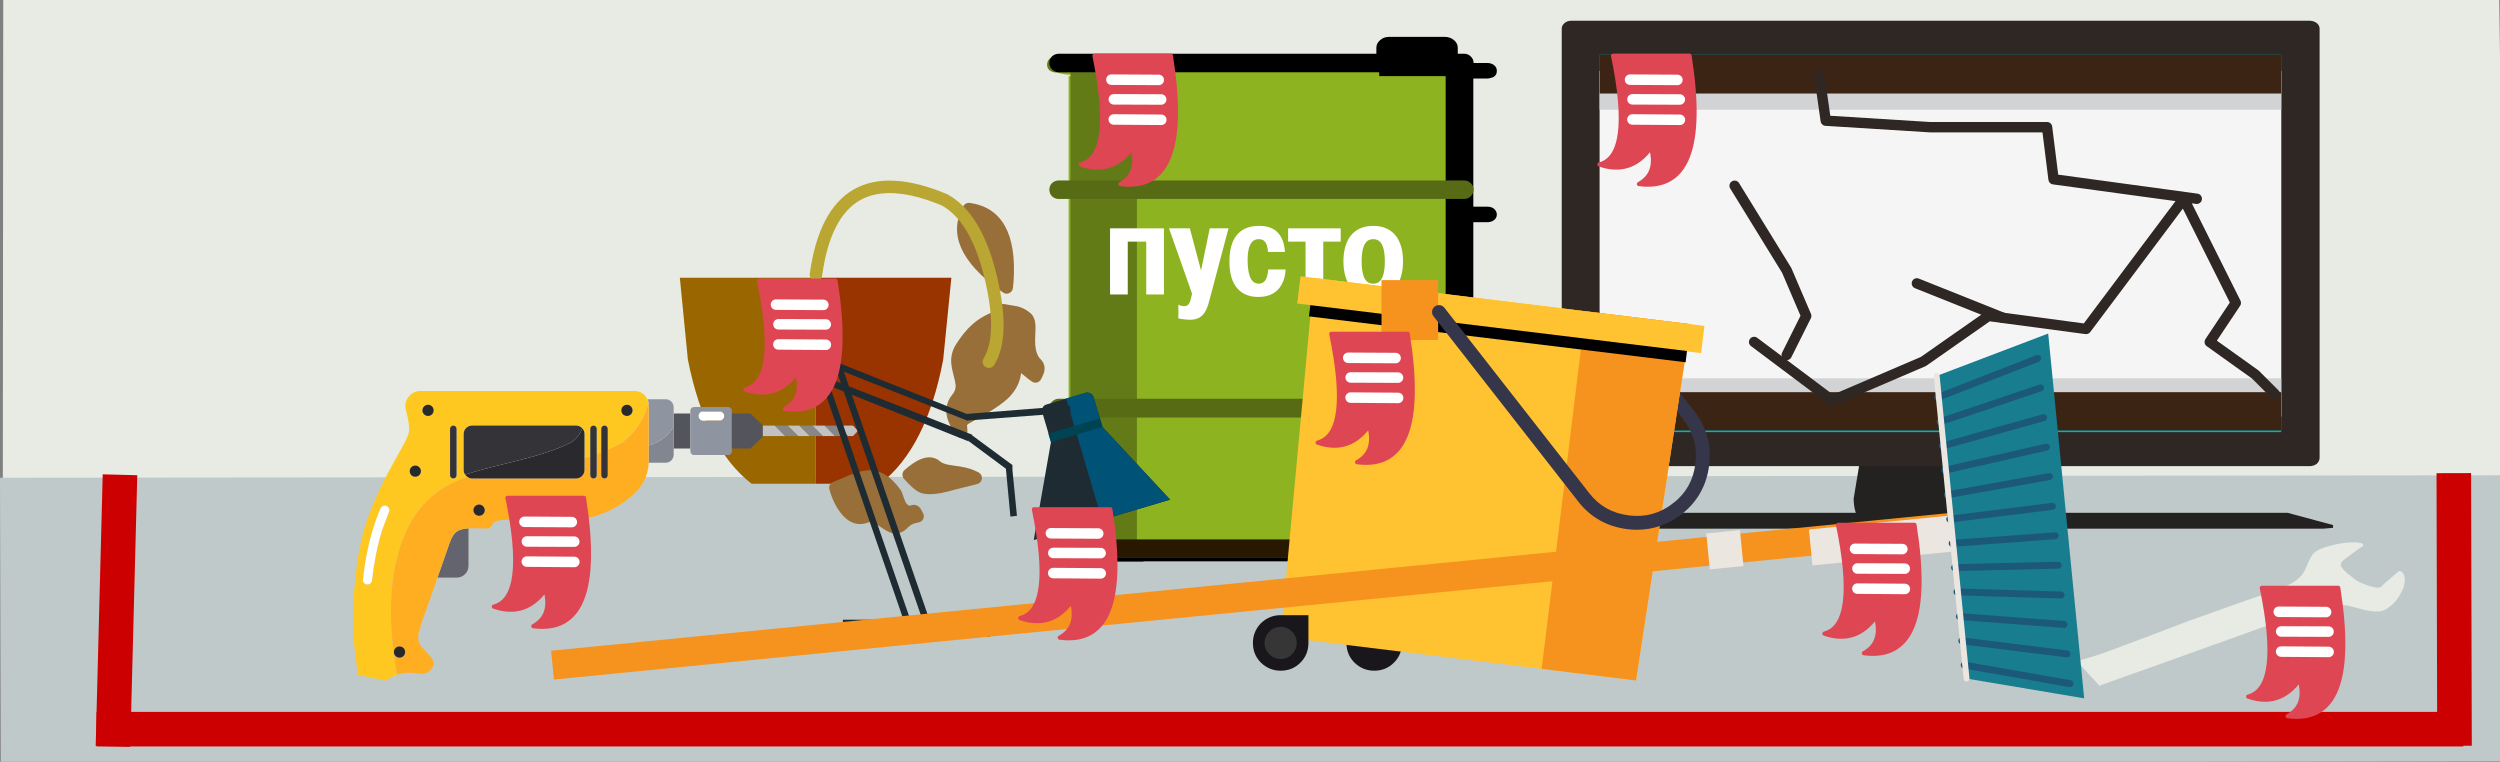 <?xml version="1.0" encoding="utf-8"?>
<!-- Generator: Adobe Illustrator 15.1.0, SVG Export Plug-In . SVG Version: 6.00 Build 0)  -->
<!DOCTYPE svg PUBLIC "-//W3C//DTD SVG 1.1//EN" "http://www.w3.org/Graphics/SVG/1.1/DTD/svg11.dtd">
<svg version="1.1" id="Layer_1" xmlns="http://www.w3.org/2000/svg" xmlns:xlink="http://www.w3.org/1999/xlink" x="0px" y="0px"
	 width="723.24px" height="220.383px" viewBox="-298.065 -127.033 723.24 220.383"
	 enable-background="new -298.065 -127.033 723.24 220.383" xml:space="preserve">
<rect x="-298.065" y="-127.033" width="723.24" height="220.383" fill="#808080" stroke="none"/>
<symbol  id="Duplicate_Items_Folder_x2F__x3C_Path_x3E__x5F_6_copy_2" viewBox="-27.9 -50.55 55.8 101.1">
	<g id="Layer_1_5_">
		<path fill="#8DB321" d="M-18.65,47.399h-5.6c-1,0-1.85,0.15-2.55,0.45c-0.733,0.3-1.1,0.667-1.1,1.101s0.367,0.816,1.1,1.149
			c0.7,0.3,1.55,0.45,2.55,0.45H27.9v-101.1h-52.15c-1,0-1.85,0.149-2.55,0.449c-0.733,0.333-1.1,0.718-1.1,1.15s0.367,0.8,1.1,1.1
			c0.7,0.301,1.55,0.45,2.55,0.45h5.6V47.399z"/>
	</g>
</symbol>
<symbol  id="Duplicate_Items_Folder_x2F__x3C_Path_x3E__x5F_8" viewBox="-36.1 -53.226 72.2 106.45">
	<g id="Layer_1_4_">
		<path d="M36.1,46.375v-0.101c0-0.6-0.25-1.033-0.75-1.3h-0.1c-0.233-0.133-0.483-0.2-0.75-0.2h-2.4v-26h2.4
			c0.467,0,0.85-0.149,1.15-0.45c0.3-0.333,0.45-0.717,0.45-1.149c0-0.435-0.15-0.8-0.45-1.101c-0.333-0.3-0.717-0.449-1.15-0.449
			h-2.4v-34.051h2.4c0.433,0,0.816-0.149,1.15-0.449c0.3-0.301,0.45-0.667,0.45-1.101c0-0.466-0.15-0.85-0.45-1.149
			c-0.3-0.301-0.683-0.45-1.15-0.45h-2.4v-28.45h2.4c0.433,0,0.816-0.15,1.15-0.45c0.3-0.3,0.45-0.667,0.45-1.1
			c0-0.467-0.15-0.851-0.45-1.15s-0.683-0.45-1.15-0.45H-24l-0.05-0.05H-34.5c-0.434,0-0.8,0.15-1.1,0.45
			c-0.333,0.333-0.5,0.717-0.5,1.15v0.05c0,0.433,0.167,0.8,0.5,1.1c0.3,0.3,0.667,0.45,1.1,0.45h2.45v28.45h-2.45
			c-0.434,0-0.8,0.149-1.1,0.45c-0.333,0.333-0.5,0.717-0.5,1.149c0,0.435,0.167,0.8,0.5,1.101c0.3,0.3,0.667,0.449,1.1,0.449h2.45
			v34.051h-2.45c-0.434,0-0.8,0.149-1.1,0.449c-0.333,0.301-0.5,0.667-0.5,1.101c0,0.433,0.167,0.815,0.5,1.149
			c0.3,0.301,0.667,0.45,1.1,0.45h2.45v25.95h-2.45c-0.434,0-0.8,0.15-1.1,0.45c-0.333,0.3-0.5,0.667-0.5,1.1v0.101
			c0,0.434,0.167,0.8,0.5,1.1c0.3,0.3,0.667,0.45,1.1,0.45h50.2l-0.1,0.75v2.35c0,0.601,0.216,1.117,0.65,1.55
			c0.4,0.434,0.9,0.65,1.5,0.65h9.5c0.6,0,1.117-0.217,1.55-0.65c0.434-0.434,0.65-0.949,0.65-1.55v-2.35l-0.15-0.75h5.2
			c0.433,0,0.816-0.15,1.15-0.45C35.95,47.175,36.1,46.808,36.1,46.375z"/>
	</g>
</symbol>
<symbol  id="Duplicate_Items_Folder_x2F_label" viewBox="-28.4 -33.213 56.8 66.428">
	<g id="base_2_">
		<path fill="#DE4653" d="M27.4,22.814c-4.633-44.067-17.65-61.667-39.05-52.8c6.8,1.667,10.15,6.767,10.05,15.3
			c-8.467-6.9-17.067-7.383-25.8-1.45c11.233-0.066,17.783,16.05,19.65,48.351L27.4,22.814z"/>
		<path fill="none" stroke="#DE4653" stroke-width="2" stroke-linecap="round" stroke-linejoin="round" stroke-miterlimit="3" d="
			M27.4,22.814c-4.633-44.067-17.65-61.667-39.05-52.8c6.8,1.667,10.15,6.767,10.05,15.3c-8.467-6.9-17.067-7.383-25.8-1.45
			c11.233-0.066,17.783,16.05,19.65,48.351L27.4,22.814z"/>
	</g>
	<g id="text_2_">
		<path fill="none" stroke="#FFFFFF" stroke-width="5" stroke-linecap="round" stroke-linejoin="round" stroke-miterlimit="3" d="
			M-2.9,19.114l21.75-5.95 M-6.7,0.515l21.8-6 M-4.2,9.765l21.75-5.9"/>
	</g>
</symbol>
<symbol  id="gorshok" viewBox="-44.825 -34 89.65 68">
	<g id="Layer_1_1_">
		<path fill="#993300" d="M0.075-34v68h44.75l-2.7-27c-3.7-19.5-10.633-33.167-20.8-41H0.075z"/>
		<path fill="#996600" d="M0.075,34v-68h-21.2c-10.167,7.833-17.183,21.5-21.05,41l-2.65,27H0.075z"/>
	</g>
</symbol>
<g id="Layer_3">
</g>
<polygon fill="#E8EBE4" points="424.943,-127.033 426.935,11.529 -297.247,11.529 -297.128,-127.033 "/>
<polygon fill="#C0C9C9" points="426.935,93.176 -297.831,94.595 -298.065,11.173 426.935,10.464 "/>
<g id="plant">
	<g id="Layer_1_3_">
		<g>
			<g id="Layer_1_6_">
				<path fill="#993300" d="M-62.048,12.904v-59.587h39.213l-2.366,23.66C-28.442-5.936-34.517,6.04-43.427,12.904H-62.048z"/>
				<path fill="#996600" d="M-62.048-46.683v59.587h-18.577C-89.533,6.04-95.681-5.936-99.07-23.024l-2.322-23.66H-62.048z"/>
			</g>
		</g>
	</g>
	<g id="leaves_1_">
		<g>
			<path fill="#996F39" d="M-4.244-36.673c1.195,0.293,2.245,0.837,3.148,1.636c0.482,0.441,0.745,1.229,0.785,2.36
				c0.022,0.169-0.01,1.335-0.094,3.496c-0.125,3.42,0.588,5.888,2.141,7.396c0.587,0.588,0.735,1.313,0.44,2.172
				c-0.168,0.441-0.398,0.936-0.692,1.481c-0.274-0.208-0.567-0.419-0.882-0.629c-2.169-1.686-3.974-3.338-5.416-4.958
				c1.028,4.019,0.179,7.444-2.549,10.277c-1.721,1.782-5.394,4.187-11.019,7.208c-1.258,0.672-1.836,1.493-1.73,2.457
				c0.105,1.029,0.136,1.563,0.094,1.604c-0.797-1.132-1.437-2.276-1.919-3.431c-0.946-2.288-0.692-4.322,0.754-6.107
				c0.902-1.09,1.365-2.288,1.385-3.588c0-0.798-0.209-1.973-0.629-3.523c-0.42-1.597-0.64-2.805-0.66-3.623
				c-0.044-1.427,0.33-2.759,1.117-3.996c1.459-2.287,2.901-4.06,4.328-5.323c1.91-1.72,4.246-2.998,7.006-3.839
				c0.167-0.572,0.393-1.141,0.675-1.7C-6.994-37.115-5.757-36.903-4.244-36.673z M-6.827-43.882
				c-0.336-0.252-0.682-0.494-1.039-0.725c-10.514-7.619-13.818-14.933-9.916-21.942c8.248,1.152,11.963,8.06,11.144,20.713
				C-6.679-45.205-6.742-44.556-6.827-43.882z M-8.635-35.603c-1.138,3.752,0.136,7.712,3.823,11.884
				C-8.499-27.891-9.773-31.853-8.635-35.603z M-27.257,7.84c0.903,0.795,2.435,1.321,4.596,1.574
				c2.623,0.315,4.513,0.734,5.667,1.259c0.378,0.168,0.776,0.357,1.195,0.565c-0.188,0.064-2.276,0.589-6.263,1.576
				c-4.176,1.236-7.114,1.604-8.814,1.101c-1.008-0.295-2.445-1.501-4.312-3.623c1.531-1.32,2.811-2.211,3.838-2.675
				C-29.67,6.823-28.306,6.896-27.257,7.84z M-39.093,15.613c0.052,0.073,0.105,0.146,0.157,0.222l0.017,0.031l-0.017-0.031
				C-38.988,15.759-39.041,15.686-39.093,15.613v-0.028c0.169,0.082,0.336,0.177,0.504,0.281h-0.331l1.117,3.021
				c1.07,1.911,2.403,2.561,3.997,1.954c0.233-0.084,0.453,0.073,0.662,0.472c0.125,0.231,0.304,0.568,0.536,1.009
				c-1.785,0.292-3.127,0.934-4.03,1.918c-0.861,0.945-1.752,1.355-2.676,1.228c-0.631-0.083-1.469-0.493-2.519-1.228
				c-1.28-0.902-2.172-1.469-2.675-1.699c-1.071-0.461-2.111-0.492-3.117-0.096c-1.994,0.778-3.852,0.138-5.573-1.918
				c-1.365-1.617-2.424-3.767-3.18-6.453c1.198-0.461,2.844-1.144,4.943-2.045c1.741-0.694,3.18-1.082,4.313-1.167
				C-44.223,10.594-41.546,12.178-39.093,15.613z"/>
		</g>
		<g>
			<path fill="#996F39" d="M-38.99,27.299c-0.203,0-0.394-0.015-0.569-0.039c-0.932-0.124-1.986-0.613-3.309-1.538
				c-1.52-1.07-2.137-1.417-2.375-1.529c-0.62-0.262-1.167-0.282-1.718-0.065c-1.92,0.75-4.797,0.934-7.622-2.441
				c-1.521-1.801-2.712-4.2-3.534-7.124c-0.254-0.899,0.22-1.843,1.091-2.178c1.142-0.439,2.738-1.1,4.879-2.02
				c0.014-0.006,0.029-0.012,0.043-0.018c1.929-0.768,3.515-1.19,4.849-1.289c3.533-0.329,6.79,1.524,9.632,5.504l0.038,0.051
				c0.046,0.065,0.094,0.132,0.141,0.199c0.035,0.053,0.068,0.106,0.099,0.162c0.04,0.076,0.092,0.184,0.122,0.264l1.065,2.881
				c0.804,1.375,1.326,1.177,1.708,1.031c0.875-0.317,2.136-0.151,2.909,1.322c0.115,0.212,0.298,0.557,0.534,1.006
				c0.271,0.515,0.278,1.128,0.019,1.648c-0.259,0.521-0.752,0.884-1.327,0.979c-1.363,0.223-2.369,0.68-2.989,1.356
				C-36.634,26.921-37.969,27.299-38.99,27.299z M-46.209,20.363c0.804,0,1.618,0.172,2.416,0.516
				c0.013,0.005,0.026,0.012,0.04,0.017c0.388,0.178,1.118,0.565,2.963,1.866c1.152,0.805,1.631,0.902,1.715,0.914
				c0.371,0.048,0.804-0.327,1.101-0.654c0.256-0.279,0.537-0.537,0.841-0.773c-0.773-0.462-1.552-1.234-2.247-2.477
				c-0.046-0.083-0.086-0.168-0.119-0.256l-1.067-2.851c-2.071-2.898-4.16-4.212-6.389-4.001c-0.975,0.072-2.238,0.42-3.787,1.036
				c-1.329,0.571-2.455,1.045-3.399,1.431c0.621,1.715,1.4,3.134,2.326,4.229c1.546,1.848,2.653,1.745,3.532,1.401
				C-47.61,20.495-46.913,20.363-46.209,20.363z M-29.079,15.944c-0.884,0-1.65-0.098-2.311-0.294
				c-1.371-0.401-3.012-1.724-5.157-4.162c-0.319-0.362-0.479-0.837-0.446-1.319c0.033-0.481,0.257-0.93,0.623-1.245
				c1.677-1.446,3.075-2.412,4.275-2.954c2.945-1.395,4.912-0.492,6.039,0.518c0.351,0.307,1.283,0.857,3.605,1.13
				c2.846,0.341,4.874,0.802,6.206,1.409c0.388,0.173,0.814,0.374,1.252,0.591c0.653,0.326,1.048,1.013,0.999,1.741
				c-0.049,0.729-0.531,1.356-1.223,1.591c-0.142,0.049-0.355,0.121-6.372,1.609C-24.729,15.488-27.179,15.944-29.079,15.944z
				 M-32.544,10.48c1.413,1.415,2.042,1.661,2.175,1.7c0.745,0.221,2.679,0.374,7.39-0.982c-2.501-0.304-4.295-0.96-5.475-2.001
				c-0.005-0.004-0.009-0.007-0.014-0.011c-0.22-0.198-0.677-0.61-2.11,0.068C-31.002,9.446-31.636,9.801-32.544,10.48z
				 M-20.016-0.364c-0.051,0-0.104-0.002-0.156-0.007c-0.531-0.045-1.016-0.324-1.323-0.761c-0.867-1.232-1.577-2.503-2.109-3.774
				c-1.199-2.9-0.846-5.645,1.018-7.944c0.651-0.786,0.968-1.592,0.982-2.477c0-0.41-0.098-1.295-0.566-3.023
				c-0.464-1.764-0.7-3.085-0.723-4.052c-0.054-1.775,0.417-3.464,1.399-5.01c1.543-2.419,3.109-4.338,4.656-5.707
				c1.875-1.689,4.157-3.009,6.785-3.923c0.141-0.363,0.302-0.723,0.481-1.077c0.365-0.721,1.165-1.114,1.959-0.958
				c0.971,0.188,2.196,0.396,3.642,0.616c0.053,0.008,0.106,0.018,0.158,0.031c1.479,0.362,2.796,1.048,3.916,2.038
				c0.875,0.8,1.323,1.966,1.393,3.584c0.02,0.23,0.021,0.785-0.092,3.698c-0.104,2.87,0.432,4.899,1.595,6.029
				c1.102,1.102,1.412,2.536,0.89,4.056c-0.006,0.018-0.013,0.037-0.02,0.055c-0.196,0.516-0.462,1.087-0.791,1.697
				c-0.25,0.464-0.692,0.797-1.208,0.909c-0.515,0.113-1.055-0.007-1.477-0.326c-0.26-0.198-0.528-0.388-0.795-0.567
				c-0.037-0.024-0.071-0.049-0.105-0.076c-0.757-0.589-1.475-1.177-2.152-1.764c-0.304,2.563-1.439,4.875-3.398,6.91
				c-1.876,1.942-5.625,4.41-11.465,7.547c-0.564,0.301-0.8,0.57-0.79,0.666c0.18,1.756,0.247,2.409-0.425,3.08
				C-19.078-0.553-19.538-0.364-20.016-0.364z M-10.848-32.806c-1.344,0.652-2.542,1.45-3.582,2.386
				c-1.307,1.155-2.653,2.818-4.013,4.951c-0.593,0.934-0.868,1.905-0.834,2.969c0.012,0.474,0.125,1.405,0.602,3.217
				c0.462,1.707,0.689,3.014,0.689,3.984c-0.028,1.745-0.633,3.331-1.801,4.742c-0.883,1.088-1.116,2.222-0.713,3.594
				c0.341-0.301,0.759-0.593,1.271-0.866c6.757-3.629,9.478-5.738,10.569-6.869c2.19-2.273,2.91-4.95,2.194-8.168
				C-9.352-26.238-10.817-29.567-10.848-32.806z M-3.46-24.919c0.725,0.814,1.559,1.646,2.493,2.49
				c-0.926-1.755-1.346-4.04-1.245-6.818c0.1-2.571,0.102-3.154,0.099-3.283c-0.002-0.027-0.004-0.054-0.004-0.083
				c-0.028-0.784-0.18-1.054-0.208-1.098c-0.659-0.574-1.405-0.963-2.275-1.188c-0.818-0.125-1.57-0.247-2.248-0.363
				c-0.017,0.053-0.033,0.107-0.049,0.16c-0.002,0.008-0.005,0.016-0.007,0.024C-7.855-31.943-6.728-28.62-3.46-24.919z
				 M-6.827-42.073c-0.386,0-0.769-0.124-1.088-0.364c-0.302-0.228-0.616-0.447-0.932-0.651c-0.027-0.017-0.054-0.035-0.08-0.054
				c-11.327-8.208-14.838-16.379-10.435-24.287c0.364-0.652,1.092-1.014,1.832-0.911c9.313,1.305,13.584,8.916,12.697,22.622
				c-0.045,0.668-0.113,1.36-0.2,2.061c-0.08,0.641-0.495,1.19-1.09,1.441C-6.349-42.119-6.589-42.073-6.827-42.073z M-16.754-64.54
				c-2.314,5.446,0.439,11.125,8.38,17.292C-7.815-61.167-13.537-63.839-16.754-64.54z"/>
		</g>
	</g>
	<g id="plant_1_">
		<g>
			<path fill="#BAA632" d="M-11.991-20.574c-0.323,0-0.651-0.086-0.946-0.268c-0.851-0.524-1.115-1.638-0.592-2.489
				c2.799-4.547,2.896-12.369,0.286-23.248c-2.593-10.796-6.737-17.855-12.318-20.984c-10.107-4.231-18.089-4.746-23.726-1.529
				c-5.726,3.268-9.403,10.593-10.93,21.772c-0.135,0.989-1.041,1.682-2.037,1.547c-0.99-0.136-1.682-1.047-1.547-2.037
				c1.687-12.352,5.967-20.57,12.722-24.424c6.682-3.813,15.77-3.351,27.012,1.374c0.059,0.025,0.117,0.053,0.174,0.084
				c6.548,3.618,11.315,11.474,14.169,23.353c2.882,12.016,2.646,20.517-0.722,25.988C-10.79-20.88-11.384-20.574-11.991-20.574z"/>
		</g>
	</g>
</g>
<g>
	<g>
		<polygon fill="#242121" points="148.355,24.868 160.945,21.321 363.716,21.321 376.876,24.868 376.876,25.669 374.132,25.9 
			151.101,25.9 148.355,25.669 		"/>
		<path fill="#242121" d="M255.809-63.815h13.617c1.527,0,2.859,0.878,4.002,2.633c1.07,1.677,1.606,3.737,1.606,6.177
			l12.014,72.207c0,2.44-0.534,4.502-1.604,6.18c-1.141,1.677-2.478,2.516-4.002,2.516h-37.647c-1.529,0-2.862-0.838-4.007-2.516
			c-1.064-1.678-1.598-3.74-1.598-6.18l12.014-72.207c0-2.44,0.534-4.5,1.6-6.177C252.948-62.937,254.281-63.815,255.809-63.815z"/>
		<g>
			<path fill="#2E2724" d="M156.479-121.031h213.646c0.762,0,1.448,0.229,2.058,0.687c0.535,0.455,0.805,0.992,0.805,1.601V5.417
				c0,0.61-0.27,1.183-0.805,1.717c-0.609,0.457-1.296,0.687-2.058,0.687H156.479c-0.76,0-1.409-0.229-1.943-0.687
				c-0.536-0.534-0.799-1.107-0.799-1.717v-124.161c0-0.609,0.263-1.144,0.799-1.601
				C155.07-120.802,155.719-121.031,156.479-121.031z"/>
			<rect x="164.717" y="-111.191" fill="#00B4B8" width="197.167" height="109.168"/>
		</g>
	</g>
	<rect x="164.717" y="-106.499" fill="#F5F5F5" width="197.167" height="99.899"/>
	<rect x="164.717" y="-106.499" fill="#D1D3D4" width="197.167" height="11.216"/>
	<rect x="164.717" y="-17.584" fill="#D1D3D4" width="197.167" height="11.211"/>
	<rect x="164.717" y="-13.581" fill="#3C2415" width="197.167" height="11.101"/>
	<rect x="164.717" y="-111.191" fill="#3C2415" width="197.167" height="11.214"/>
	<g>
		<path fill="#2E2724" d="M231.998-9.656c-0.319,0-0.636-0.102-0.9-0.3L208.5-26.903c-0.662-0.497-0.797-1.438-0.3-2.1
			c0.499-0.664,1.438-0.796,2.101-0.3l21.903,16.427l25.424-10.897l18.706-13.089c0.308-0.215,0.686-0.309,1.058-0.258l27.373,3.651
			l26.537-35.384l-35.481-4.837c-0.673-0.092-1.201-0.625-1.285-1.3l-1.722-13.75h-32.565l-30.225-1.887
			c-0.71-0.044-1.291-0.581-1.392-1.285l-1.881-13.18c-0.116-0.82,0.453-1.58,1.273-1.697c0.825-0.119,1.579,0.453,1.697,1.273
			l1.708,11.971l28.912,1.808l33.796-0.003c0.757,0,1.395,0.563,1.488,1.313l1.742,13.919l40.286,5.493
			c0.82,0.112,1.396,0.868,1.283,1.689s-0.873,1.394-1.688,1.284l-1.229-0.167l14.069,28.135c0.24,0.481,0.205,1.055-0.094,1.503
			l-6.728,10.092l11.997,8.571c0.067,0.048,0.13,0.102,0.188,0.16l5.65,5.65c0.586,0.585,0.586,1.536,0,2.121
			c-0.586,0.586-1.535,0.586-2.121,0l-5.563-5.563l-13.078-9.343c-0.658-0.471-0.825-1.379-0.376-2.053l7.051-10.576l-13.59-27.175
			l-26.79,35.72c-0.326,0.434-0.856,0.658-1.398,0.587l-27.663-3.69l-18.354,12.843c-0.085,0.059-0.175,0.109-0.27,0.15
			l-26.363,11.3C232.4-9.696,232.198-9.656,231.998-9.656z"/>
	</g>
	<g>
		<path fill="#2E2724" d="M281.432-33.571c-0.186,0-0.374-0.035-0.557-0.108l-24.952-9.977c-0.77-0.307-1.144-1.18-0.836-1.95
			s1.182-1.143,1.949-0.835l24.952,9.977c0.77,0.307,1.144,1.18,0.836,1.95C282.59-33.928,282.027-33.571,281.432-33.571z"/>
	</g>
	<g>
		<path fill="#2E2724" d="M218.821-22.837c-0.226,0-0.454-0.051-0.67-0.159c-0.74-0.371-1.041-1.271-0.671-2.012l5.335-10.675
			l-5.328-12.441l-15.009-24.383c-0.435-0.706-0.215-1.629,0.491-2.063c0.704-0.433,1.629-0.215,2.063,0.491l15.066,24.477
			c0.039,0.063,0.072,0.128,0.102,0.196l5.646,13.182c0.174,0.405,0.16,0.866-0.037,1.261l-5.646,11.296
			C219.901-23.141,219.37-22.837,218.821-22.837z"/>
	</g>
</g>
<g>
	<rect x="-270.129" y="78.911" fill="#CC0000" width="684.689" height="10"/>
</g>
<g>
	<g>
		<path fill="#CC0000" d="M-260.388,89.016l-9.997-0.259l2.035-78.569l9.997,0.259L-260.388,89.016z M407.013,88.724l-0.201-78.868
			l10-0.025l0.201,78.868L407.013,88.724z"/>
	</g>
</g>
<g id="objects">
	<g>
		<g>
			
				<use xlink:href="#Duplicate_Items_Folder_x2F__x3C_Path_x3E__x5F_8"  width="72.2" height="106.45" x="-36.1" y="-53.226" transform="matrix(1.7 0 0 -1.426 73.591 -40.466)" overflow="visible"/>
			<rect x="11.081" y="-105.009" fill="#8DB321" width="109.077" height="136.208"/>
			
				<use xlink:href="#Duplicate_Items_Folder_x2F__x3C_Path_x3E__x5F_6_copy_2"  width="55.8" height="101.1" x="-27.9" y="-50.55" transform="matrix(1.7 0 0 -1.426 53.501 -37.776)" overflow="visible"/>
			<path fill="#637B17" d="M124.922-110.598c0.708,0,1.322,0.191,1.835,0.578c0.58,0.515,0.871,1.063,0.871,1.644
				c0,0.836-0.422,1.48-1.257,1.929H26.778c-0.71,0-1.354,0.227-1.932,0.675c-0.516,0.451-0.772,0.998-0.772,1.644
				c0,0.58,0.257,1.095,0.772,1.545c0.58,0.449,1.224,0.675,1.932,0.675h4.055v135.14h-4.055c-0.516,0-1,0.129-1.449,0.386H7.46
				c-0.71,0-1.353-0.224-1.931-0.676c-0.451-0.452-0.677-0.998-0.677-1.643c0-0.578,0.227-1.095,0.677-1.543
				c0.579-0.386,1.223-0.58,1.931-0.58h4.151V-106.06H7.46c-0.71,0-1.353-0.226-1.931-0.675c-0.451-0.386-0.677-0.936-0.677-1.641
				c0-0.58,0.227-1.131,0.677-1.643c0.579-0.386,1.223-0.579,1.931-0.579h117.461V-110.598z"/>
			<path d="M8.23-111.486h117.292c0.736,0,1.359,0.254,1.867,0.764c0.567,0.511,0.851,1.136,0.851,1.871
				c0,0.738-0.284,1.358-0.851,1.87c-0.508,0.566-1.133,0.848-1.867,0.848H8.23c-0.739,0-1.388-0.282-1.955-0.848
				c-0.508-0.511-0.766-1.132-0.766-1.87c0-0.735,0.257-1.359,0.766-1.871C6.842-111.229,7.496-111.486,8.23-111.486z"/>
			<path fill="#281800" d="M125.523,34.372H8.23c-0.739,0-1.388-0.256-1.955-0.764c-0.508-0.511-0.766-1.135-0.766-1.869
				c0-0.738,0.257-1.391,0.766-1.956c0.567-0.512,1.221-0.766,1.955-0.766h117.292c0.736,0,1.359,0.254,1.867,0.766
				c0.567,0.565,0.851,1.218,0.851,1.956c0,0.734-0.284,1.358-0.851,1.869C126.882,34.116,126.257,34.372,125.523,34.372z"/>
			<path fill="#566B14" d="M125.523-69.479H8.23c-0.739,0-1.388-0.251-1.955-0.763c-0.508-0.513-0.766-1.162-0.766-1.952
				c0-0.74,0.257-1.364,0.766-1.873c0.567-0.509,1.221-0.765,1.955-0.765h117.292c0.736,0,1.359,0.256,1.867,0.765
				c0.567,0.508,0.851,1.133,0.851,1.873c0,0.734-0.284,1.386-0.851,1.952C126.882-69.731,126.257-69.479,125.523-69.479z"/>
			<path fill="#566B14" d="M125.523-6.242H8.23c-0.739,0-1.388-0.283-1.955-0.848C5.767-7.601,5.509-8.224,5.509-8.964
				c0-0.734,0.257-1.359,0.766-1.868c0.567-0.567,1.221-0.846,1.955-0.846h117.292c0.736,0,1.359,0.279,1.867,0.846
				c0.567,0.509,0.851,1.134,0.851,1.868c0,0.739-0.284,1.362-0.851,1.873C126.882-6.526,126.257-6.242,125.523-6.242z"/>
		</g>
		<g enable-background="new    ">
			<path fill="#FFFFFF" d="M28.191-41.844H23.07v-19.13H38.66v19.13h-5.122v-15.29h-5.347V-41.844z"/>
			<path fill="#FFFFFF" d="M42.838-38.906c0.527,0.339,1.205,0.452,1.732,0.452c1.431,0,1.695-1.431,1.996-2.674l0.226-0.941
				l-6.666-18.904h6.025l3.238,12.201l2.523-12.201h5.423l-5.348,20.147c-0.678,2.523-1.394,6.289-5.649,6.289
				c-1.167,0-2.523-0.15-3.502-0.376V-38.906z"/>
			<path fill="#FFFFFF" d="M73.866-49.074c-0.076,1.657-0.753,7.946-7.833,7.946c-1.921,0-8.436-0.264-8.436-10.243
				c0-9.377,5.536-10.318,8.699-10.318c2.448,0,6.891,0.678,7.381,7.532h-4.896c-0.264-3.013-1.318-3.69-2.674-3.69
				c-1.243,0-3.239,0.565-3.239,6.063c0,2.975,0.452,6.816,3.201,6.816c2.071,0,2.599-2.034,2.749-4.105H73.866z"/>
			<path fill="#FFFFFF" d="M74.579-57.134v-3.841h15.214v3.841h-5.046v15.29h-5.121v-15.29H74.579z"/>
			<path fill="#FFFFFF" d="M90.581-51.447c0-5.912,2.636-10.243,8.624-10.243s8.624,4.331,8.624,10.243
				c0,5.988-2.674,10.318-8.624,10.318C93.255-41.129,90.581-45.459,90.581-51.447z M102.557-51.447
				c0-5.498-1.808-6.402-3.352-6.402c-1.544,0-3.352,0.904-3.352,6.402c0,5.611,1.808,6.478,3.352,6.478
				C100.749-44.969,102.557-45.836,102.557-51.447z"/>
		</g>
	</g>
	<g>
		<polygon fill="#C2C2C2" points="-55.778,-3.905 -51.287,-3.905 -49.851,-2.389 -51.287,-0.881 -52.76,-0.881 		"/>
		<polygon fill="#C2C2C2" points="-70.23,-3.905 -66.781,-3.905 -63.757,-0.881 -67.206,-0.881 		"/>
		<polygon fill="#C2C2C2" points="-63.08,-3.905 -59.457,-3.905 -56.437,-0.881 -60.06,-0.881 		"/>
		<polygon fill="#C2C2C2" points="-77.433,-3.905 -73.908,-3.905 -70.885,-0.881 -77.433,-0.881 		"/>
		<polygon fill="#878787" points="-66.781,-3.905 -63.08,-3.905 -60.06,-0.881 -63.757,-0.881 		"/>
		<polygon fill="#878787" points="-56.437,-0.881 -59.457,-3.905 -55.778,-3.905 -52.76,-0.881 		"/>
		<polygon fill="#878787" points="-67.206,-0.881 -70.885,-0.881 -73.908,-3.905 -70.23,-3.905 		"/>
		<rect x="-103.175" y="-7.408" fill="#54545C" width="4.825" height="10.13"/>
		<path fill="#818691" d="M-106.216-0.201c1.203-0.943,2.217-2.1,3.041-3.47v8.192c0,0.634-0.223,1.177-0.676,1.628
			c-0.451,0.452-1.001,0.679-1.645,0.679h-4.921l0.019-4.994l0.134-0.042C-108.79,1.416-107.44,0.752-106.216-0.201z"/>
		<path fill="#8F94A1" d="M-110.395-9.887c0-0.181-0.025-0.442-0.079-0.774c-0.039-0.232-0.137-0.522-0.291-0.872h5.27
			c0.644,0,1.194,0.227,1.645,0.677c0.453,0.464,0.676,1.015,0.676,1.648v5.538c-0.824,1.37-1.837,2.523-3.041,3.47
			c-1.227,0.953-2.574,1.621-4.046,1.993l-0.133,0.04V-9.887z"/>
		<path fill="#64646E" d="M-166.079,26.852c0.763-0.593,1.943-0.935,3.545-1.025v10.846c0,0.929-0.335,1.729-1.005,2.401
			c-0.659,0.659-1.46,0.989-2.401,0.989h-5.561c1.987-5.734,3.157-9.079,3.507-10.033
			C-167.443,28.482-166.803,27.424-166.079,26.852z"/>
		<path fill="#FFC821" d="M-176.771,8.123c-0.31-0.324-0.691-0.483-1.144-0.483c-0.451,0-0.836,0.159-1.163,0.483
			c-0.31,0.312-0.462,0.69-0.462,1.144c0,0.45,0.153,0.836,0.462,1.164c0.327,0.309,0.712,0.461,1.163,0.461
			c0.453,0,0.834-0.152,1.144-0.461c0.321-0.327,0.486-0.713,0.486-1.164C-176.285,8.83-176.45,8.449-176.771,8.123z
			 M-165.982-2.991c0-0.26-0.09-0.478-0.273-0.659c-0.178-0.181-0.4-0.271-0.657-0.271h-0.021c-0.259,0-0.479,0.09-0.658,0.271
			c-0.183,0.181-0.273,0.399-0.273,0.659v13.44c0,0.26,0.09,0.477,0.273,0.659c0.179,0.178,0.399,0.268,0.658,0.268h0.018
			c0.257,0,0.479-0.09,0.657-0.268c0.182-0.182,0.272-0.399,0.272-0.659v-13.44H-165.982z M-185.586,21.138
			c0.169-0.323,0.194-0.649,0.079-0.989c-0.115-0.334-0.335-0.586-0.657-0.75c-0.325-0.168-0.654-0.194-0.986-0.079
			c-0.35,0.117-0.604,0.335-0.756,0.659c-0.18,0.362-0.399,0.862-0.659,1.511c-0.489,1.2-0.967,2.536-1.43,4.007
			c-1.433,4.586-2.454,9.62-3.059,15.107c-0.042,0.361,0.051,0.681,0.271,0.948c0.219,0.284,0.51,0.447,0.87,0.484h0.155
			c0.335,0,0.626-0.109,0.871-0.329c0.243-0.219,0.389-0.49,0.426-0.813c0.583-5.258,1.563-10.117,2.944-14.584
			C-186.241,22.892-185.599,21.167-185.586,21.138z M-174.234-9.945c-0.439,0-0.82,0.161-1.141,0.485
			c-0.323,0.321-0.485,0.704-0.485,1.143c0,0.45,0.162,0.836,0.485,1.16c0.31,0.312,0.691,0.465,1.141,0.465
			c0.451,0,0.839-0.153,1.161-0.465c0.31-0.324,0.465-0.709,0.465-1.16c0-0.451-0.155-0.835-0.465-1.143
			C-173.395-9.784-173.782-9.945-174.234-9.945z M-116.692-9.945c-0.45,0-0.836,0.161-1.163,0.485
			c-0.31,0.309-0.464,0.692-0.464,1.143c0,0.45,0.153,0.836,0.464,1.16c0.324,0.312,0.712,0.465,1.163,0.465
			c0.454,0,0.835-0.153,1.145-0.465c0.324-0.324,0.485-0.709,0.485-1.16c0-0.442-0.161-0.823-0.485-1.143
			C-115.857-9.784-116.238-9.945-116.692-9.945z M-114.444-13.916c0.811,0,1.555,0.22,2.225,0.659c0.647,0.425,1.132,1,1.454,1.724
			c0.154,0.35,0.252,0.642,0.291,0.872c-0.492,2.247-1.4,4.377-2.732,6.392c-1.317,2.013-2.935,3.745-4.859,5.189
			c-1.237,0.711-2.636,1.41-4.184,2.094v-6.004c0-0.26-0.09-0.478-0.273-0.659c-0.18-0.181-0.4-0.271-0.659-0.271h-0.018
			c-0.259,0-0.479,0.09-0.659,0.271c-0.18,0.181-0.271,0.399-0.271,0.659v6.796l-1.296,0.487v-7.283c0-0.26-0.09-0.478-0.27-0.659
			c-0.183-0.181-0.4-0.271-0.659-0.271h-0.019c-0.259,0-0.479,0.09-0.659,0.271c-0.182,0.181-0.272,0.399-0.272,0.659v7.938
			l-1.665,0.482v-6.893c0-0.634-0.214-1.182-0.64-1.646c-0.503-0.541-1.109-0.813-1.821-0.813h-30.022
			c-0.686,0-1.273,0.24-1.763,0.716c-0.479,0.477-0.716,1.059-0.716,1.744v10.36c0,0.531,0.141,0.996,0.425,1.397
			c0.181,0.256,0.428,0.481,0.738,0.676c-10.332,3.206-17.07,10.717-20.221,22.544c-2.558,9.607-2.623,21.148-0.194,34.631
			c-0.726,0.272-1.504,0.643-2.343,1.104c-0.414,0.245-0.756,0.456-1.026,0.642l-7.941-1.709c-0.245-1.469-0.485-3.195-0.716-5.171
			c-0.49-3.95-0.737-7.204-0.737-9.76c0-5.126,0.302-10.144,0.913-15.049c0.709-5.809,1.771-10.733,3.176-14.775
			c1.782-5.127,4.306-10.62,7.573-16.486c1.484-2.618,2.491-4.425,3.018-5.424c0.853-1.599,1.35-2.775,1.491-3.523
			c0.223-1.264-0.062-3.396-0.851-6.39c-0.388-1.396-0.15-2.66,0.717-3.797c0.864-1.146,2.02-1.724,3.467-1.724H-114.444
			L-114.444-13.916z"/>
		<path fill="#FFAE21" d="M-159.459,18.931c-0.451,0-0.836,0.164-1.159,0.485c-0.324,0.311-0.486,0.691-0.486,1.141
			c0,0.453,0.159,0.841,0.486,1.161c0.323,0.311,0.708,0.466,1.159,0.466c0.453,0,0.834-0.155,1.144-0.466
			c0.321-0.32,0.486-0.708,0.486-1.161c0-0.439-0.162-0.818-0.486-1.141C-158.625,19.095-159.006,18.931-159.459,18.931z
			 M-182.486,59.976c-0.454,0-0.834,0.154-1.144,0.464c-0.322,0.323-0.485,0.71-0.485,1.163c0,0.448,0.161,0.832,0.485,1.139
			c0.326,0.325,0.703,0.485,1.144,0.485c0.45,0,0.839-0.16,1.163-0.485c0.31-0.309,0.461-0.69,0.461-1.139
			c0-0.453-0.152-0.84-0.461-1.163C-181.647,60.13-182.036,59.976-182.486,59.976z M-110.474-10.661
			c0.051,0.335,0.079,0.593,0.079,0.774l-0.019,16.714c-0.042,1.587-0.375,3.111-1.008,4.571c-0.623,1.458-1.501,2.742-2.635,3.855
			l-0.114,0.115c-2.61,2.569-5.612,4.553-9.01,5.946c-3.38,1.382-6.907,2.075-10.572,2.075h-17.896
			c-1.551,0-2.635,0.181-3.254,0.542c-0.336,0.192-0.684,0.619-1.047,1.278c-0.247,0.412-0.626,0.634-1.143,0.657
			c-1.2-0.051-2.536-0.077-4.008-0.077l-1.433,0.04c-1.599,0.09-2.782,0.432-3.545,1.026c-0.724,0.569-1.364,1.629-1.916,3.178
			c-0.35,0.955-1.52,4.298-3.507,10.032c-2.97,8.509-4.576,13.101-4.823,13.77c-0.825,2.272-0.967,4.028-0.425,5.269
			c0.259,0.58,1.235,1.737,2.926,3.468c1.316,1.354,1.509,2.666,0.58,3.932c-0.917,1.237-2.313,1.667-4.185,1.276
			c-0.735-0.15-1.576-0.218-2.517-0.192c-0.917,0.027-1.727,0.131-2.422,0.312c-0.183,0.039-0.453,0.123-0.813,0.25
			c-2.429-13.48-2.364-25.023,0.194-34.63c3.151-11.829,9.889-19.341,20.221-22.545c0.413,0.273,0.85,0.408,1.316,0.408h30.022
			c0.684,0,1.264-0.239,1.743-0.717c0.479-0.491,0.718-1.078,0.718-1.764V5.433l1.665-0.483v5.5c0,0.26,0.09,0.477,0.272,0.659
			c0.18,0.178,0.399,0.268,0.659,0.268h0.019c0.259,0,0.478-0.09,0.659-0.268c0.18-0.182,0.268-0.399,0.268-0.659V4.288l1.298-0.483
			v6.645c0,0.26,0.09,0.477,0.271,0.659c0.181,0.178,0.4,0.268,0.659,0.268h0.018c0.259,0,0.479-0.09,0.659-0.268
			c0.183-0.182,0.273-0.399,0.273-0.659V3.013c1.548-0.684,2.944-1.382,4.184-2.094c1.925-1.444,3.545-3.178,4.859-5.189
			C-111.875-6.287-110.964-8.415-110.474-10.661z"/>
		<path fill="#8F94A1" d="M-89.848-5.377c0.363,0,0.667-0.128,0.913-0.386c0.257-0.256,0.388-0.565,0.388-0.93
			c0-0.362-0.131-0.666-0.388-0.912c-0.246-0.256-0.55-0.384-0.913-0.384h-4.782c-0.361,0-0.666,0.128-0.911,0.384
			c-0.257,0.247-0.388,0.549-0.388,0.912c0,0.361,0.13,0.672,0.388,0.93c0.245,0.258,0.549,0.386,0.911,0.386H-89.848z
			 M-98.041-8.977c0.208-0.205,0.46-0.311,0.756-0.311h9.878c0.296,0,0.549,0.105,0.756,0.311c0.206,0.208,0.309,0.46,0.309,0.756
			V3.535c0,0.296-0.103,0.547-0.309,0.753c-0.208,0.208-0.46,0.312-0.756,0.312h-9.878c-0.295,0-0.548-0.104-0.756-0.312
			c-0.205-0.206-0.309-0.457-0.309-0.753V-8.221C-98.35-8.517-98.246-8.768-98.041-8.977z"/>
		<polygon fill="#54545C" points="-77.433,-4.037 -77.433,-0.669 -80.977,2.722 -86.342,2.722 -86.342,-7.408 -80.977,-7.408 		"/>
		<path fill="#343438" d="M-129.611-3.109c-0.686,1.796-1.757,3.136-3.216,4.029c-3.472,1.821-8.489,3.542-15.048,5.171
			c-8.251,2.025-13.462,3.431-15.631,4.203c-0.284-0.401-0.425-0.866-0.425-1.397v-10.36c0-0.685,0.238-1.267,0.716-1.744
			c0.493-0.476,1.079-0.716,1.763-0.716h30.022C-130.72-3.922-130.115-3.65-129.611-3.109z"/>
		<path fill="#2A2A2E" d="M-128.97-1.461v10.36c0,0.687-0.241,1.273-0.719,1.764c-0.479,0.478-1.059,0.717-1.743,0.717h-30.02
			c-0.464,0-0.904-0.135-1.316-0.408c-0.31-0.194-0.558-0.42-0.738-0.677c2.171-0.772,7.379-2.177,15.631-4.201
			c6.557-1.63,11.576-3.353,15.048-5.173c1.459-0.893,2.53-2.233,3.216-4.028C-129.185-2.643-128.97-2.094-128.97-1.461z"/>
		<path fill="#343438" d="M-167.861-2.991c0-0.26,0.089-0.478,0.272-0.659c0.18-0.181,0.399-0.271,0.658-0.271h0.019
			c0.257,0,0.479,0.09,0.657,0.271c0.183,0.181,0.273,0.399,0.273,0.659v13.44c0,0.26-0.09,0.477-0.273,0.659
			c-0.178,0.178-0.4,0.268-0.657,0.268h-0.021c-0.259,0-0.479-0.09-0.658-0.268c-0.183-0.182-0.273-0.399-0.273-0.659v-13.44
			H-167.861z"/>
		<path fill="#343438" d="M-123.181-3.922c0.259,0,0.479,0.09,0.659,0.271c0.183,0.179,0.273,0.398,0.273,0.657v13.443
			c0,0.258-0.09,0.475-0.273,0.659c-0.18,0.177-0.4,0.268-0.659,0.268h-0.018c-0.259,0-0.479-0.09-0.659-0.268
			c-0.18-0.184-0.271-0.401-0.271-0.659V-2.994c0-0.258,0.09-0.478,0.271-0.657c0.181-0.181,0.4-0.271,0.659-0.271H-123.181z"/>
		<path fill="#343438" d="M-126.356-3.922c0.258,0,0.479,0.09,0.659,0.271c0.18,0.179,0.268,0.398,0.268,0.657v13.443
			c0,0.258-0.088,0.475-0.268,0.659c-0.183,0.177-0.401,0.268-0.659,0.268h-0.019c-0.259,0-0.479-0.09-0.659-0.268
			c-0.182-0.184-0.273-0.401-0.273-0.659V-2.994c0-0.258,0.091-0.478,0.273-0.657c0.18-0.181,0.4-0.271,0.659-0.271H-126.356z"/>
		<path fill="#292929" d="M-182.486,63.229c-0.441,0-0.818-0.16-1.144-0.484c-0.322-0.31-0.485-0.691-0.485-1.14
			c0-0.454,0.161-0.839,0.485-1.162c0.31-0.311,0.69-0.465,1.144-0.465c0.45,0,0.839,0.154,1.163,0.465
			c0.31,0.323,0.461,0.708,0.461,1.162c0,0.448-0.152,0.83-0.461,1.14C-181.647,63.067-182.036,63.229-182.486,63.229z"/>
		<path fill="#292929" d="M-159.459,18.931c0.453,0,0.834,0.164,1.144,0.485c0.321,0.323,0.486,0.703,0.486,1.141
			c0,0.453-0.162,0.841-0.486,1.161c-0.31,0.311-0.691,0.466-1.144,0.466c-0.451,0-0.836-0.155-1.159-0.466
			c-0.324-0.32-0.486-0.708-0.486-1.161c0-0.449,0.159-0.832,0.486-1.141C-160.295,19.095-159.909,18.931-159.459,18.931z"/>
		<path fill="#292929" d="M-175.377-9.46c0.321-0.324,0.702-0.485,1.141-0.485c0.451,0,0.839,0.161,1.161,0.485
			c0.309,0.309,0.464,0.692,0.464,1.143c0,0.45-0.155,0.836-0.464,1.16c-0.322,0.312-0.71,0.465-1.161,0.465
			c-0.45,0-0.833-0.153-1.141-0.465c-0.324-0.324-0.486-0.709-0.486-1.16C-175.86-8.757-175.698-9.141-175.377-9.46z"/>
		<path fill="#292929" d="M-117.854-9.46c0.324-0.324,0.712-0.485,1.163-0.485c0.454,0,0.835,0.161,1.145,0.485
			c0.324,0.321,0.485,0.704,0.485,1.143c0,0.45-0.161,0.836-0.485,1.16c-0.31,0.312-0.691,0.465-1.145,0.465
			c-0.45,0-0.836-0.153-1.163-0.465c-0.31-0.324-0.464-0.709-0.464-1.16C-118.318-8.768-118.164-9.151-117.854-9.46z"/>
		<path fill="#292929" d="M-179.54,9.268c0-0.452,0.153-0.833,0.462-1.144c0.327-0.324,0.712-0.48,1.163-0.48
			c0.453,0,0.834,0.156,1.144,0.48c0.321,0.327,0.486,0.708,0.486,1.144c0,0.452-0.162,0.838-0.486,1.164
			c-0.31,0.308-0.691,0.461-1.144,0.461c-0.451,0-0.836-0.153-1.163-0.461C-179.387,10.107-179.54,9.72-179.54,9.268z"/>
		<path fill="#FFFFFF" d="M-186.163,19.399c0.322,0.165,0.542,0.419,0.657,0.75c0.115,0.34,0.09,0.666-0.079,0.989
			c-0.013,0.029-0.656,1.75-1.937,5.172c-1.38,4.469-2.362,9.329-2.945,14.586c-0.038,0.324-0.182,0.594-0.424,0.813
			c-0.245,0.219-0.539,0.329-0.872,0.329h-0.155c-0.36-0.038-0.651-0.199-0.871-0.482c-0.219-0.27-0.31-0.589-0.27-0.948
			c0.605-5.487,1.627-10.523,3.061-15.109c0.461-1.471,0.939-2.81,1.43-4.006c0.259-0.647,0.478-1.148,0.659-1.512
			c0.152-0.327,0.407-0.544,0.754-0.659C-186.817,19.205-186.489,19.231-186.163,19.399z"/>
		<path fill="#FFFFFF" d="M-89.848-7.988c0.363,0,0.667,0.13,0.913,0.386c0.257,0.245,0.388,0.547,0.388,0.91
			c0,0.363-0.131,0.672-0.388,0.932c-0.246,0.256-0.55,0.388-0.913,0.388h-4.782c-0.361,0-0.666-0.131-0.911-0.388
			c-0.257-0.256-0.388-0.567-0.388-0.932c0-0.36,0.13-0.665,0.388-0.91c0.245-0.256,0.549-0.386,0.911-0.386H-89.848z"/>
	</g>
	<g>
		<path fill="#E8EBE4" d="M388.038,42.65c1.183,0.397,2.092,0.433,2.721,0.119c0.709-0.789,1.537-1.54,2.483-2.249
			c1.578-1.419,2.487-2.207,2.722-2.367c0.947,0,1.499,0.751,1.659,2.25c0.079,1.577-0.474,3.271-1.659,5.085
			c-1.183,1.896-2.722,3.276-4.613,4.142c-1.184,0.393-3.037,0.317-5.562-0.238c-2.526-0.71-4.182-1.144-4.973-1.301
			c-1.261-0.078-3.231,0.076-5.917,0.471c-2.443,0.396-4.455,0.868-6.033,1.422c-37.078,13.332-56.361,20.233-57.863,20.709
			c-0.472,0.155-1.026,0.394-1.655,0.707l-6.628-7.216c2.367-0.553,5.128-1.381,8.283-2.483c7.889-2.921,15.936-5.959,24.139-9.114
			c16.249-5.838,24.811-8.795,25.68-8.875c1.104-0.475,2.322-1.066,3.669-1.774c1.339-0.713,2.484-1.618,3.43-2.721
			c0.471-0.551,1.026-1.62,1.654-3.195c0.555-1.341,1.108-2.325,1.657-2.958c1.104-1.184,3.867-2.17,8.283-2.959
			c1.104-0.156,2.367-0.238,3.788-0.238c1.341,0.079,2.091,0.277,2.246,0.592c0.157,0.396-0.117,0.709-0.827,0.946l-2.84,2.127
			c-1.894,1.262-2.803,2.131-2.721,2.604c-0.316,0.711,0.907,2.091,3.67,4.142C383.934,41.229,385.672,42.019,388.038,42.65z"/>
	</g>
	<g>
		<g>
			<path fill="#1A171C" d="M99.484,50.934h8.037v8.033c0,2.256-0.776,4.158-2.327,5.708c-1.548,1.552-3.453,2.324-5.708,2.324
				c-2.184,0-4.086-0.772-5.703-2.324c-1.551-1.55-2.328-3.452-2.328-5.708c0-2.184,0.777-4.088,2.328-5.709
				C95.397,51.706,97.298,50.934,99.484,50.934z"/>
		</g>
		<g>
			<path fill="#36364A" d="M187.173,22.164c-0.595,0-1.183-0.264-1.577-0.769c-0.68-0.871-0.525-2.127,0.346-2.807
				c3.762-2.938,5.878-6.706,6.471-11.521c0.582-4.747-0.564-8.92-3.503-12.758l-9.201-11.652c-0.685-0.867-0.537-2.125,0.33-2.809
				c0.866-0.683,2.124-0.537,2.809,0.331l9.22,11.676c3.575,4.668,5.021,9.943,4.316,15.7c-0.719,5.841-3.404,10.613-7.98,14.186
				C188.037,22.026,187.604,22.164,187.173,22.164z"/>
		</g>
		<polygon fill="#FFC230" points="82.045,-46.629 190.96,-33.264 175.223,69.823 72.391,57.203 		"/>
		<g>
			<path fill="#1A171C" d="M72.425,50.934h8.033v8.033c0,2.256-0.774,4.158-2.323,5.708c-1.55,1.552-3.452,2.324-5.708,2.324
				c-2.184,0-4.088-0.772-5.708-2.324c-1.551-1.55-2.322-3.452-2.322-5.708c0-2.184,0.771-4.088,2.322-5.709
				C68.338,51.706,70.24,50.934,72.425,50.934z"/>
			<path fill="#363636" d="M77.074,58.967c0,1.269-0.455,2.359-1.375,3.278c-0.915,0.916-2.006,1.371-3.274,1.371
				c-1.269,0-2.363-0.455-3.276-1.371c-0.92-0.919-1.375-2.01-1.375-3.278c0-1.27,0.455-2.362,1.375-3.276
				c0.914-0.92,2.008-1.374,3.276-1.374c1.268,0,2.359,0.454,3.274,1.374C76.616,56.605,77.074,57.698,77.074,58.967z"/>
		</g>
		<polygon fill="#F6921E" points="190.96,-33.264 175.223,69.823 147.939,66.474 160.64,-36.986 		"/>
		
			<rect x="77.217" y="-39.966" transform="matrix(0.993 0.122 -0.122 0.993 -3.372 -16.838)" fill="#FFC230" width="117.669" height="7.927"/>
		
			<rect x="133.721" y="-85.32" transform="matrix(0.121 -0.993 0.993 0.121 149.155 107.601)" fill="#000003" width="3.274" height="109.734"/>
		<rect x="101.597" y="-45.997" fill="#F6921E" width="16.384" height="17.334"/>
		<g>
			<path fill="#36364A" d="M175.517,26.223c-0.922,0-1.856-0.058-2.806-0.175c-5.838-0.716-10.611-3.4-14.187-7.977l-41.882-53.604
				c-0.68-0.871-0.525-2.127,0.345-2.808c0.871-0.68,2.128-0.526,2.808,0.345l41.882,53.604c2.939,3.763,6.708,5.879,11.521,6.469
				c4.756,0.587,8.924-0.562,12.761-3.504c0.875-0.671,2.132-0.507,2.804,0.37s0.507,2.132-0.37,2.804
				C184.513,24.723,180.192,26.223,175.517,26.223z"/>
		</g>
	</g>
	<g>
		<g>
			<polygon fill="#1E2B33" points="5.965,0.882 20.866,-3.53 40.455,17.521 0.992,29.203 			"/>
			<path fill="#1E2B33" d="M3.585-9.146c0.253-0.463,0.619-0.755,1.101-0.869l11.349-3.403c0.481-0.112,0.955-0.04,1.425,0.214
				c0.429,0.233,0.72,0.601,0.865,1.101l2.811,9.494c0.147,0.5,0.105,0.961-0.128,1.395c-0.255,0.465-0.623,0.754-1.103,0.868
				L8.554,3.058C8.074,3.171,7.619,3.111,7.187,2.875C6.719,2.622,6.411,2.244,6.264,1.744L3.456-7.749
				C3.308-8.249,3.35-8.711,3.585-9.146z"/>
			<path fill="#005376" d="M10.378-11.74l5.66-1.678c0.446-0.13,0.899-0.071,1.368,0.184c0.47,0.251,0.759,0.621,0.869,1.101
				l2.593,8.604l19.533,21.02l-19.674,5.871L10.378-11.74z"/>
			
				<rect x="5.26" y="-3.875" transform="matrix(0.959 -0.284 0.284 0.959 1.268 3.596)" fill="#004352" width="15.542" height="2.606"/>
		</g>
		<g>
			<path fill="#1E2B33" d="M-18.066,0.524l0.473,0.238l-0.473-0.356V0.524z M-16.884-1.131l11.714,8.635v1.423l1.301,13.252
				l-1.893,0.238L-7.062,8.572l-10.531-7.81l-41.772-16.684l0.713-1.775l41.885,16.447L-16.884-1.131z M-18.066-5.271
				l-39.402-15.624l0.709-1.656l38.338,15.263l29.936-2.366l0.118,2.014l-29.699,2.246V-5.271z"/>
		</g>
		<g>
			<polygon fill="#1E2B33" points="-56.432,-20.903 -54.619,-21.529 -27.496,57.146 -29.933,55.958 			"/>
			<polygon fill="#1E2B33" points="-61.312,-19.174 -59.556,-19.824 -34.138,53.911 -36.517,52.753 			"/>
		</g>
		<rect x="-54.232" y="52.245" fill="#1E2B33" width="42.438" height="4.926"/>
	</g>
	<g>
		
			<rect x="-139.259" y="41.267" transform="matrix(-0.995 0.098 -0.098 -0.995 132.426 84.396)" fill="#F6921E" width="406.789" height="8.38"/>
		
			<rect x="195.743" y="27.075" transform="matrix(-0.098 -0.995 0.995 -0.098 188.82 235.099)" fill="#ECE6E1" width="10.448" height="9.785"/>
		
			<rect x="241.333" y="8.303" transform="matrix(-0.098 -0.995 0.995 -0.098 241.663 277.473)" fill="#ECE6E1" width="10.444" height="41.871"/>
		<polygon fill="#177D8F" points="294.468,-30.541 262.21,-18.279 270.844,69.275 304.881,74.996 		"/>
		<g>
			<g>
				<path fill="#1B587A" d="M300.762,71.745c-0.058,0-0.115-0.005-0.174-0.015l-30.598-5.378c-0.544-0.096-0.907-0.614-0.813-1.158
					c0.096-0.544,0.612-0.904,1.158-0.813l30.598,5.378c0.544,0.096,0.907,0.614,0.813,1.158
					C301.66,71.404,301.239,71.745,300.762,71.745z"/>
			</g>
			<g>
				<path fill="#1B587A" d="M299.907,63.137c-0.041,0-0.083-0.002-0.125-0.008l-30.438-3.791c-0.548-0.068-0.937-0.567-0.868-1.116
					c0.068-0.547,0.567-0.945,1.116-0.868l30.438,3.791c0.548,0.068,0.937,0.567,0.868,1.116
					C300.836,62.767,300.405,63.137,299.907,63.137z"/>
			</g>
			<g>
				<path fill="#1B587A" d="M299.063,54.615c-0.025,0-0.051-0.001-0.076-0.003l-30.29-2.296c-0.551-0.042-0.964-0.521-0.922-1.072
					c0.042-0.552,0.528-0.969,1.072-0.922l30.29,2.296c0.551,0.042,0.964,0.521,0.922,1.072
					C300.019,54.216,299.58,54.615,299.063,54.615z"/>
			</g>
			<g>
				<path fill="#1B587A" d="M298.221,46.094c-0.011,0-0.021,0-0.03,0l-30.153-0.891c-0.553-0.016-0.986-0.477-0.971-1.029
					c0.017-0.542,0.461-0.971,0.999-0.971c0.011,0,0.021,0,0.03,0l30.153,0.891c0.553,0.016,0.986,0.477,0.971,1.029
					C299.203,45.665,298.759,46.094,298.221,46.094z"/>
			</g>
			<g>
				<path fill="#1B587A" d="M267.371,38.186c-0.542,0-0.987-0.433-1-0.977c-0.013-0.552,0.425-1.01,0.977-1.023l29.994-0.704
					c0.54-0.039,1.011,0.424,1.023,0.976s-0.425,1.01-0.977,1.023l-29.994,0.704C267.387,38.186,267.379,38.186,267.371,38.186z"/>
			</g>
			<g>
				<path fill="#1B587A" d="M266.675,31.165c-0.519,0-0.957-0.4-0.996-0.926c-0.041-0.551,0.373-1.03,0.924-1.071l29.848-2.204
					c0.544-0.044,1.029,0.373,1.07,0.923s-0.373,1.03-0.924,1.071l-29.848,2.204C266.725,31.164,266.699,31.165,266.675,31.165z"/>
			</g>
			<g>
				<path fill="#1B587A" d="M265.979,24.143c-0.497,0-0.929-0.37-0.991-0.876c-0.068-0.548,0.32-1.047,0.868-1.116l29.698-3.701
					c0.554-0.069,1.049,0.32,1.116,0.869c0.068,0.548-0.32,1.047-0.868,1.116l-29.698,3.701
					C266.062,24.141,266.02,24.143,265.979,24.143z"/>
			</g>
			<g>
				<path fill="#1B587A" d="M265.283,17.117c-0.476,0-0.896-0.34-0.983-0.824c-0.098-0.543,0.265-1.063,0.809-1.161l29.539-5.288
					c0.547-0.097,1.063,0.265,1.16,0.808c0.098,0.543-0.265,1.063-0.809,1.161l-29.539,5.288
					C265.401,17.113,265.342,17.117,265.283,17.117z"/>
			</g>
			<g>
				<path fill="#1B587A" d="M264.578,10.004c-0.456,0-0.868-0.314-0.974-0.778c-0.123-0.539,0.214-1.075,0.753-1.197l29.398-6.696
					c0.534-0.124,1.073,0.214,1.196,0.753s-0.214,1.075-0.753,1.197l-29.398,6.696C264.727,9.996,264.652,10.004,264.578,10.004z"/>
			</g>
			<g>
				<path fill="#1B587A" d="M263.881,2.984c-0.437,0-0.838-0.289-0.962-0.731c-0.149-0.532,0.161-1.083,0.693-1.232l29.253-8.193
					c0.527-0.147,1.083,0.161,1.232,0.693c0.149,0.532-0.161,1.083-0.693,1.232l-29.253,8.193
					C264.062,2.971,263.971,2.984,263.881,2.984z"/>
			</g>
			<g>
				<path fill="#1B587A" d="M263.189-4.038c-0.418,0-0.808-0.264-0.948-0.682c-0.176-0.523,0.106-1.091,0.63-1.267l29.096-9.787
					c0.524-0.177,1.091,0.106,1.267,0.629c0.176,0.523-0.106,1.091-0.63,1.267l-29.096,9.787
					C263.402-4.055,263.294-4.038,263.189-4.038z"/>
			</g>
			<g>
				<path fill="#1B587A" d="M262.49-11.059c-0.399,0-0.777-0.242-0.932-0.637c-0.2-0.515,0.054-1.094,0.568-1.295l28.948-11.285
					c0.512-0.199,1.094,0.054,1.295,0.568c0.2,0.515-0.054,1.094-0.568,1.295l-28.948,11.285
					C262.734-11.081,262.611-11.059,262.49-11.059z"/>
			</g>
		</g>
		
			<line fill="none" stroke="#ECE6E1" stroke-width="1.7" stroke-linecap="round" x1="270.844" y1="69.275" x2="262.21" y2="-18.279"/>
	</g>
	
		<use xlink:href="#Duplicate_Items_Folder_x2F_label"  width="56.8" height="66.428" x="-28.4" y="-33.213" transform="matrix(0.587 -0.157 -0.157 -0.587 96.676 -12.762)" overflow="visible"/>
	
		<use xlink:href="#Duplicate_Items_Folder_x2F_label"  width="56.8" height="66.428" x="-28.4" y="-33.213" transform="matrix(0.587 -0.157 -0.157 -0.587 178.201 -93.226)" overflow="visible"/>
	
		<use xlink:href="#Duplicate_Items_Folder_x2F_label"  width="56.8" height="66.428" x="-28.4" y="-33.213" transform="matrix(0.587 -0.157 -0.157 -0.587 243.282 42.498)" overflow="visible"/>
	
		<use xlink:href="#Duplicate_Items_Folder_x2F_label"  width="56.8" height="66.428" x="-28.4" y="-33.213" transform="matrix(0.587 -0.157 -0.157 -0.587 28.162 -93.226)" overflow="visible"/>
	
		<use xlink:href="#Duplicate_Items_Folder_x2F_label"  width="56.8" height="66.428" x="-28.4" y="-33.213" transform="matrix(0.587 -0.157 -0.157 -0.587 -68.867 -28.146)" overflow="visible"/>
	
		<use xlink:href="#Duplicate_Items_Folder_x2F_label"  width="56.8" height="66.428" x="-28.4" y="-33.213" transform="matrix(0.587 -0.157 -0.157 -0.587 -141.64 34.687)" overflow="visible"/>
	
		<use xlink:href="#Duplicate_Items_Folder_x2F_label"  width="56.8" height="66.428" x="-28.4" y="-33.213" transform="matrix(0.587 -0.157 -0.157 -0.587 10.649 38)" overflow="visible"/>
	
		<use xlink:href="#Duplicate_Items_Folder_x2F_label"  width="56.8" height="66.428" x="-28.4" y="-33.213" transform="matrix(0.587 -0.157 -0.157 -0.587 365.872 60.718)" overflow="visible"/>
</g>
</svg>
